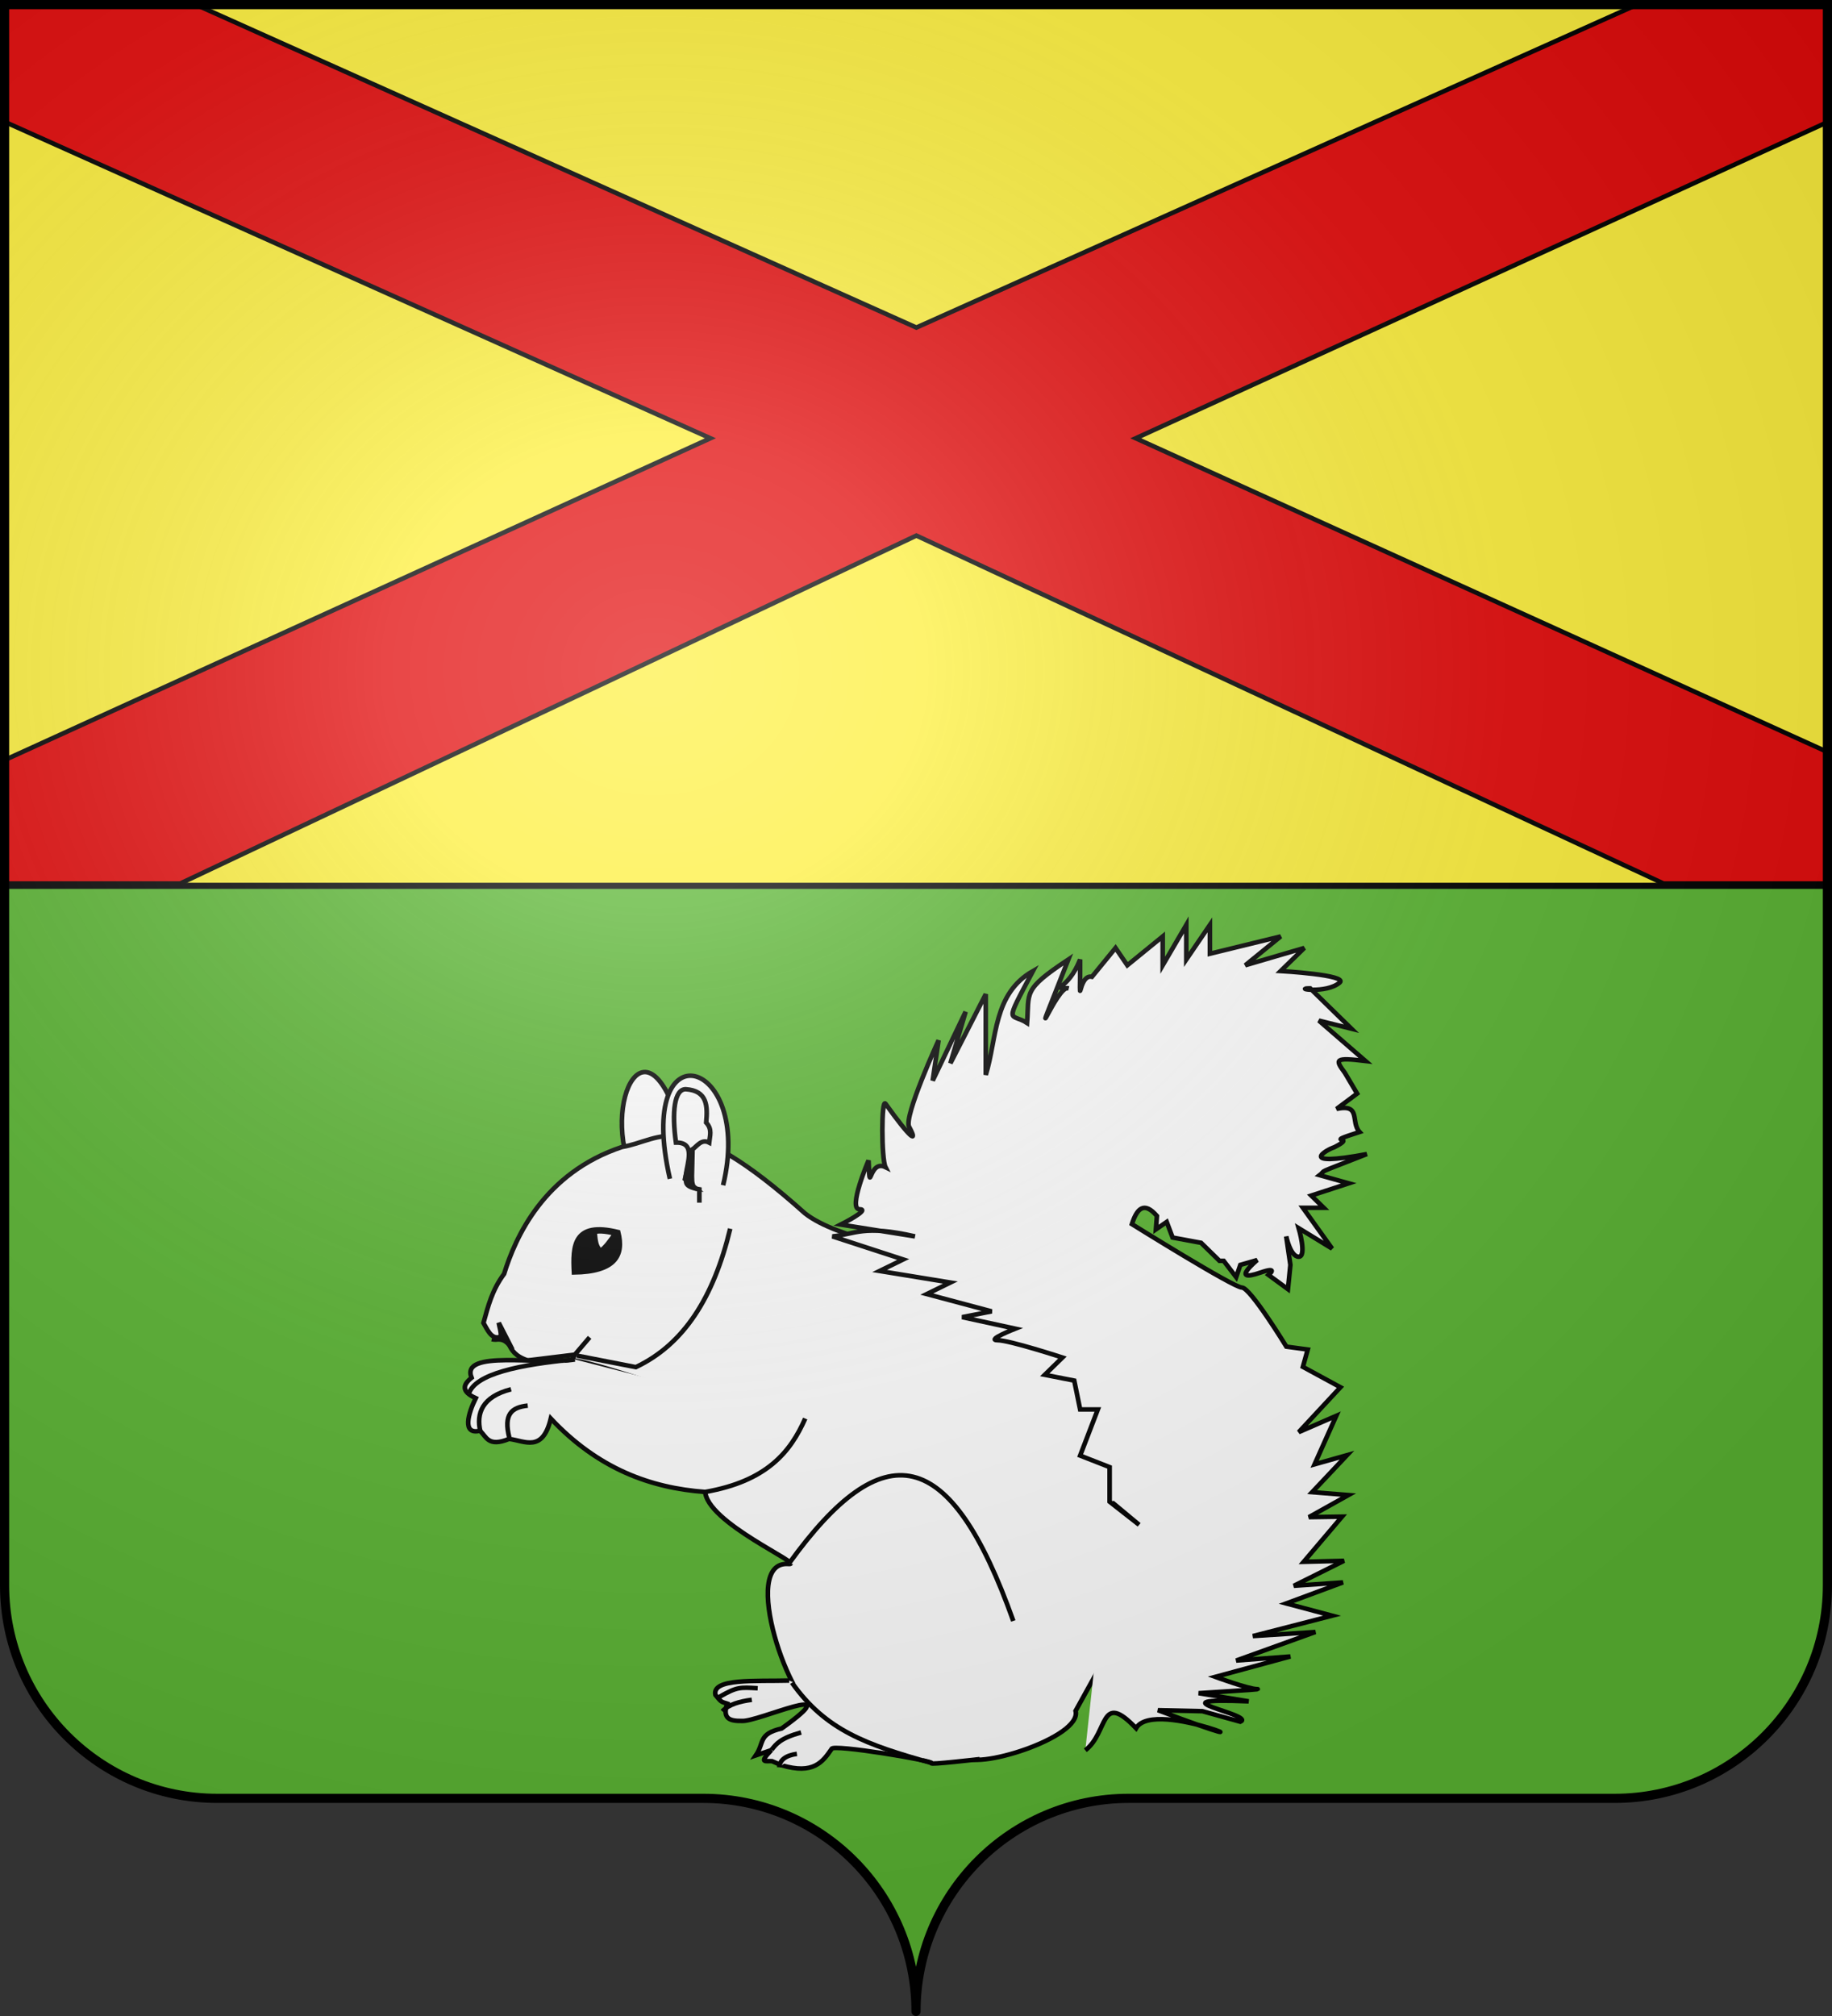 <?xml version="1.0" encoding="UTF-8" standalone="no"?>
<svg
   xmlns:dc="http://purl.org/dc/elements/1.1/"
   xmlns:cc="http://web.resource.org/cc/"
   xmlns:rdf="http://www.w3.org/1999/02/22-rdf-syntax-ns#"
   xmlns:svg="http://www.w3.org/2000/svg"
   xmlns="http://www.w3.org/2000/svg"
   xmlns:xlink="http://www.w3.org/1999/xlink"
   xmlns:sodipodi="http://sodipodi.sourceforge.net/DTD/sodipodi-0.dtd"
   xmlns:inkscape="http://www.inkscape.org/namespaces/inkscape"
   height="660"
   width="600"
   version="1.0"
   id="svg2"
   sodipodi:version="0.32"
   inkscape:version="0.45.1"
   sodipodi:docname="CoA_fr_Mandelieu_la_Napoule.svg"
   sodipodi:docbase="H:\001_Inkscape"
   inkscape:output_extension="org.inkscape.output.svg.inkscape">
  <rect width="100%" height="100%" fill="#333333" stroke="none"/>
  <sodipodi:namedview
     inkscape:window-height="746"
     inkscape:window-width="1024"
     inkscape:pageshadow="2"
     inkscape:pageopacity="0.0"
     guidetolerance="10.0"
     gridtolerance="10.0"
     objecttolerance="10.0"
     borderopacity="1.0"
     bordercolor="#666666"
     pagecolor="#ffffff"
     id="base"
     showgrid="true"
     height="660px"
     inkscape:zoom="0.83333333"
     inkscape:cx="214.43082"
     inkscape:cy="402.92776"
     inkscape:window-x="-3"
     inkscape:window-y="3"
     inkscape:current-layer="layer7" />
  <desc
     id="desc4">Flag of Canton of Valais (Wallis)</desc>
  <defs
     id="defs6">
    <linearGradient
       id="linearGradient2893">
      <stop
         style="stop-color:white;stop-opacity:0.314;"
         offset="0"
         id="stop2895" />
      <stop
         id="stop2897"
         offset="0.19"
         style="stop-color:white;stop-opacity:0.251;" />
      <stop
         style="stop-color:#6b6b6b;stop-opacity:0.125;"
         offset="0.6"
         id="stop2901" />
      <stop
         style="stop-color:black;stop-opacity:0.125;"
         offset="1"
         id="stop2899" />
    </linearGradient>
    <radialGradient
       inkscape:collect="always"
       xlink:href="#linearGradient2893"
       id="radialGradient2883"
       cx="203.198"
       cy="218.01"
       fx="203.198"
       fy="218.01"
       r="300"
       gradientTransform="matrix(1.36,0,0,1.355,-79.528,-87.645)"
       gradientUnits="userSpaceOnUse" />
    <linearGradient
       id="linearGradient2955">
      <stop
         style="stop-color:white;stop-opacity:0;"
         offset="0"
         id="stop2965" />
      <stop
         style="stop-color:black;stop-opacity:0.646;"
         offset="1"
         id="stop2959" />
    </linearGradient>
    <radialGradient
       inkscape:collect="always"
       xlink:href="#linearGradient2955"
       id="radialGradient2961"
       cx="225.524"
       cy="218.901"
       fx="225.524"
       fy="218.901"
       r="300"
       gradientTransform="matrix(-4.167939e-4,2.183,-1.884,-3.599562e-4,615.597,-289.121)"
       gradientUnits="userSpaceOnUse" />
    <polygon
       id="star"
       transform="scale(53,53)"
       points="0,-1 0.588,0.809 -0.951,-0.309 0.951,-0.309 -0.588,0.809 0,-1 " />
    <clipPath
       id="clip">
      <path
         d="M 0,-200 L 0,600 L 300,600 L 300,-200 L 0,-200 z "
         id="path10" />
    </clipPath>
    <radialGradient
       inkscape:collect="always"
       xlink:href="#linearGradient2955"
       id="radialGradient1911"
       gradientUnits="userSpaceOnUse"
       gradientTransform="matrix(-4.167939e-4,2.183,-1.884,-3.599562e-4,1395.597,-309.121)"
       cx="225.524"
       cy="218.901"
       fx="225.524"
       fy="218.901"
       r="300" />
    <radialGradient
       inkscape:collect="always"
       xlink:href="#linearGradient2955"
       id="radialGradient2928"
       cx="-483.508"
       cy="153.928"
       fx="-483.508"
       fy="153.928"
       r="300"
       gradientTransform="matrix(0,2.342,-2.291,0,562.913,1323.77)"
       gradientUnits="userSpaceOnUse" />
    <radialGradient
       inkscape:collect="always"
       xlink:href="#linearGradient2893"
       id="radialGradient11919"
       gradientUnits="userSpaceOnUse"
       gradientTransform="matrix(1.551,0,0,1.35,-227.894,-51.264)"
       cx="285.186"
       cy="200.448"
       fx="285.186"
       fy="200.448"
       r="300" />
  </defs>
  <g
     inkscape:groupmode="layer"
     id="layer1"
     inkscape:label="Fond écu"
     sodipodi:insensitive="true">
    <path
       id="path2014"
       style="fill:#5ab532;fill-opacity:1;fill-rule:nonzero;stroke:none;stroke-width:5;stroke-linecap:round;stroke-linejoin:round;stroke-miterlimit:4;stroke-dashoffset:0;stroke-opacity:1"
       d="M 300,658.499 C 300,619.995 331.203,588.746 369.65,588.746 C 408.097,588.746 490.403,588.746 528.85,588.746 C 567.297,588.746 598.5,557.496 598.5,518.992 L 598.5,1.5 L 1.5,1.5 L 1.5,518.992 C 1.5,557.496 32.703,588.746 71.15,588.746 C 109.597,588.746 191.903,588.746 230.35,588.746 C 268.797,588.746 300,619.995 300,658.499 z "
       sodipodi:nodetypes="cssccccssc" />
    <path
       style="fill:#fdef3c;fill-opacity:1;fill-rule:evenodd;stroke:#000000;stroke-width:1px;stroke-linecap:butt;stroke-linejoin:miter;stroke-opacity:1"
       d="M 0,0 L 600,0 L 600,290 L 0,290 L 0,0 z "
       id="path33663" />
    <path
       style="fill:none;fill-rule:evenodd;stroke:#000000;stroke-width:2;stroke-linecap:butt;stroke-linejoin:miter;stroke-miterlimit:4;stroke-dasharray:none;stroke-opacity:1"
       d="M 0,290 L 600,290"
       id="path34634" />
  </g>
  <g
     inkscape:groupmode="layer"
     id="layer7"
     inkscape:label="Pièce"
     sodipodi:insensitive="true">
    <path
       style="fill:#e20909;fill-opacity:1;fill-rule:evenodd;stroke:#000000;stroke-width:1.495;stroke-linecap:butt;stroke-linejoin:miter;stroke-miterlimit:4;stroke-dasharray:none;stroke-opacity:1"
       d="M 61.821,0.498 L 0.748,0.498 L 0.748,39.529 L 232.665,143.481 L 1.8,248.7 L 2.018,289.252 L 59.026,289.252 L 300.125,175.344 L 544.816,289.252 L 599.502,289.252 L 599.502,246.636 L 371.976,143.481 L 599.502,39.529 L 599.502,0.498 L 538.429,0.498 L 300.125,107.237 L 61.821,0.498 z "
       id="path35721"
       sodipodi:nodetypes="ccccccccccccccccc" />
  </g>
  <g
     inkscape:groupmode="layer"
     id="layer2"
     inkscape:label="Meubles"
     sodipodi:insensitive="true">
    <g
       id="g10494"
       transform="matrix(0.447,0,0,0.437,353.542,-53.537)"
       style="stroke:#000000;stroke-width:3.393;stroke-miterlimit:4;stroke-dasharray:none;stroke-opacity:1">
      <g
         transform="translate(-669.338,-113.934)"
         id="g5394"
         style="fill:#ffffff;fill-opacity:1;stroke:#000000;stroke-width:3.393;stroke-miterlimit:4;stroke-dasharray:none;stroke-opacity:1">
        <g
           id="g5396"
           style="fill:#ffffff;fill-opacity:1;stroke:#000000;stroke-width:3.393;stroke-miterlimit:4;stroke-dasharray:none;stroke-opacity:1">
          <path
             style="fill:#ffffff;fill-opacity:1;fill-rule:evenodd;stroke:#000000;stroke-width:3.393;stroke-linecap:butt;stroke-linejoin:miter;stroke-miterlimit:4;stroke-dasharray:none;stroke-opacity:1"
             d="M 379.457,1090.772 C 354.479,988.204 316.869,1062.228 342.788,1118.274"
             id="path5398"
             sodipodi:nodetypes="cc" />
          <path
             style="fill:#ffffff;fill-opacity:1;fill-rule:evenodd;stroke:#000000;stroke-width:3.393;stroke-linecap:butt;stroke-linejoin:miter;stroke-miterlimit:4;stroke-dasharray:none;stroke-opacity:1"
             d="M 440.832,1293.163 C 418.505,1297.532 319.785,1256.889 297.458,1255.6 L 299.618,1251.278 L 310.422,1238.314 L 299.618,1251.278 L 265.047,1255.6 C 246.248,1249.263 254.735,1235.89 243.44,1238.314 C 237.992,1239.081 235.262,1232.025 232.636,1227.511 C 235.979,1215.267 238.845,1203.023 247.761,1190.779 C 255.958,1163.527 276.876,1115.182 334.19,1095.707 C 363.968,1090.634 378.367,1063.192 468.153,1145.404 C 480.068,1155.157 502.654,1162.619 513.528,1164.85 L 515.689,1164.13"
             id="path5400"
             sodipodi:nodetypes="ccccccccccccc" />
          <path
             style="fill:#ffffff;fill-opacity:1;fill-rule:evenodd;stroke:#000000;stroke-width:3.393;stroke-linecap:butt;stroke-linejoin:miter;stroke-miterlimit:4;stroke-dasharray:none;stroke-opacity:1"
             d="M 395.047,1353.136 C 395.047,1377.016 469.638,1409.262 456.161,1408.138 C 419.509,1405.083 458.367,1518.144 477.551,1518.144 C 477.551,1518.144 583.125,1549.028 584.501,1551.756 C 590.563,1563.784 671.526,1538.265 666.495,1518.144 L 686.357,1481.475 C 763.285,1250.619 617.739,1223.929 515.238,1164.701"
             id="path5402"
             sodipodi:nodetypes="cscsccc" />
          <path
             style="fill:#ffffff;fill-opacity:1;fill-rule:evenodd;stroke:#000000;stroke-width:3.393;stroke-linecap:butt;stroke-linejoin:miter;stroke-miterlimit:4;stroke-dasharray:none;stroke-opacity:1"
             d="M 468.384,1299.152 C 457.587,1324.31 440.109,1346.128 395.047,1354.154 C 354.811,1351.117 316.476,1336.668 281.986,1299.152 C 275.934,1324.913 262.918,1315.853 251.429,1314.43 C 235.823,1320.869 234.904,1312.621 230.039,1308.319 C 216.669,1311.544 221.565,1295.049 226.983,1283.873 C 216.006,1278.78 217.712,1273.688 223.928,1268.595 C 215.504,1247.196 274.315,1259.415 299.618,1254.88 L 299.618,1254.88"
             id="path5404"
             sodipodi:nodetypes="ccccccccc" />
          <path
             style="fill:#ffffff;fill-opacity:1;fill-rule:evenodd;stroke:#000000;stroke-width:3.393;stroke-linecap:butt;stroke-linejoin:miter;stroke-miterlimit:4;stroke-dasharray:none;stroke-opacity:1"
             d="M 596.214,1554.303 C 596.214,1554.303 558.358,1558.759 561.074,1557.359 C 564.129,1555.782 487.737,1542.706 487.737,1546.664 C 481.166,1556.39 474.518,1566.039 451.068,1558.887 L 444.062,1555.831 C 439.299,1555.501 434.081,1557.786 443.538,1547.559 L 432.21,1551.509 C 438.594,1541.969 433.745,1535.456 451.068,1531.385 C 501.928,1494.178 433.373,1526.628 422.058,1525.688 C 414.022,1525.802 407.251,1524.651 411.255,1512.724 C 406.933,1511.284 407.038,1511.899 402.612,1506.242 C 399.8,1493.58 431.929,1496.116 456.63,1495.438"
             id="path5406"
             sodipodi:nodetypes="cscccccccccc" />
          <path
             style="fill:#ffffff;fill-opacity:1;fill-rule:evenodd;stroke:#000000;stroke-width:3.393;stroke-linecap:butt;stroke-linejoin:miter;stroke-miterlimit:4;stroke-dasharray:none;stroke-opacity:1"
             d="M 408.224,1124.385 C 430.924,1028.601 343.356,1003.963 369.241,1119.54"
             id="path5408"
             sodipodi:nodetypes="cc" />
          <path
             style="fill:#ffffff;fill-opacity:1;fill-rule:evenodd;stroke:#000000;stroke-width:3.393;stroke-linecap:butt;stroke-linejoin:miter;stroke-miterlimit:4;stroke-dasharray:none;stroke-opacity:1"
             d="M 301.059,1251.999 L 344.273,1260.641 C 379.41,1243.639 401.314,1208.496 413.416,1156.928"
             id="path5410"
             sodipodi:nodetypes="ccc" />
          <path
             style="fill:#ffffff;fill-opacity:1;fill-rule:evenodd;stroke:#000000;stroke-width:3.393;stroke-linecap:butt;stroke-linejoin:miter;stroke-miterlimit:4;stroke-dasharray:none;stroke-opacity:1"
             d="M 620.844,1450.784 C 574.748,1318.26 525.772,1309.618 456.63,1407.57"
             id="path5412"
             sodipodi:nodetypes="cc" />
          <path
             style="fill:#ffffff;fill-opacity:1;fill-rule:evenodd;stroke:#000000;stroke-width:3.393;stroke-linecap:butt;stroke-linejoin:miter;stroke-miterlimit:4;stroke-dasharray:none;stroke-opacity:1"
             d="M 560.344,1557.029 C 513.353,1543.52 483.421,1532.814 458.682,1497.054"
             id="path5414"
             sodipodi:nodetypes="cc" />
          <path
             style="fill:#ffffff;fill-opacity:1;fill-rule:evenodd;stroke:#000000;stroke-width:3.393;stroke-linecap:butt;stroke-linejoin:miter;stroke-miterlimit:4;stroke-dasharray:none;stroke-opacity:1"
             d="M 673.61,1547.682 C 690.635,1534.43 684.187,1502.675 710.803,1531.138 C 724.359,1507.054 832.104,1558.41 726.823,1517.649 L 759.387,1518.391 L 787.196,1526.292 C 799.132,1521.041 719.403,1507.911 793.307,1511.014 L 756.639,1504.902 C 756.639,1504.902 805.53,1501.847 799.418,1501.847 C 793.307,1501.847 768.861,1492.68 768.861,1492.68 L 823.864,1477.401 L 784.14,1480.457 L 842.198,1459.067 L 796.363,1462.122 L 854.421,1446.844 L 820.808,1437.677 L 862.386,1421.911 L 826.395,1424.443 L 863.127,1405.738 L 833.619,1406.479 L 861.708,1372.649 L 837.416,1373.02 L 866.4,1356.476 L 839.794,1354.315 L 865.352,1326.597 L 841.584,1333.45 L 857.477,1297.115 L 829.975,1309.337 L 860.532,1275.725 L 833.031,1260.446 L 836.585,1247.456 L 820.936,1245.295 C 820.936,1245.295 794.483,1201.032 788.371,1201.032 C 782.26,1201.032 707.747,1153.496 707.747,1153.496 C 711.433,1141.757 716.663,1136.193 726.082,1147.385 L 725.34,1157.447 L 733.241,1151.86 L 737.563,1163.559 L 758.429,1167.509 L 771.917,1180.998 L 774.973,1180.998 L 784.14,1193.221 L 787.196,1184.054 L 799.572,1180.41 C 799.572,1180.41 779.022,1197.92 801.95,1189.794 C 815.968,1184.826 807.844,1191.584 807.844,1191.584 L 822.074,1202.234 L 823.864,1184.054 L 820.808,1162.664 C 820.808,1162.664 823.864,1177.942 829.975,1177.942 C 836.087,1177.942 829.975,1156.552 829.975,1156.552 L 854.421,1171.831 L 833.031,1141.274 L 848.31,1141.274 L 839.143,1132.107 L 866.644,1122.939 L 845.254,1116.828 C 851.203,1112.129 839.411,1117.243 879.915,1101.025 C 827.173,1111.166 851.061,1097.338 855.904,1095.963 C 874.55,1086.373 845.277,1094.07 874.545,1084.481 C 867.777,1076.989 875.979,1063.17 857.694,1067.195 L 872.755,1055.714 L 863.805,1040.218 C 856.432,1030.033 856.13,1028.49 878.867,1031.268 L 844.73,1001.019 L 868.605,1007.118 L 838.355,976.868 C 825.171,976.868 850.208,981.19 859.962,972.547 C 866.431,966.815 816.748,963.904 816.748,963.904 L 834.033,946.619 L 790.819,959.583 L 816.748,937.976 L 764.891,950.94 L 764.891,929.333 L 747.605,955.261 L 747.605,929.333 L 730.319,959.583 L 730.319,937.976 L 704.391,959.583 L 695.748,946.619 L 678.462,968.226 C 667.561,965.734 669.983,1000.704 669.82,955.261 C 660.778,978.707 647.384,976.256 661.177,976.868 C 653.004,973.047 627.877,1042.027 661.177,955.261 C 627.155,978.309 632.695,979.749 630.927,1002.797 C 618.785,994.772 613.424,1005.895 635.248,963.904 C 605.992,980.967 608.979,1014.15 600.677,1041.69 L 600.677,981.19 L 574.748,1033.047 L 585.923,994.371 L 561.784,1046.011 L 566.106,1015.761 C 566.106,1015.761 540.443,1072.95 544.498,1080.582 C 551.16,1093.119 546.029,1090.205 527.213,1063.297 C 524.13,1058.889 524.148,1104.703 527.213,1110.832 C 514.568,1104.433 516.107,1134.792 514.773,1105.77 C 514.773,1105.77 499.494,1142.348 508.137,1142.348 C 516.78,1142.348 494.431,1153.829 494.431,1153.829 L 548.82,1162.689 C 510.955,1153.84 505.209,1161.05 488.32,1162.689 L 540.177,1179.975 L 522.891,1188.618 L 574.748,1197.261 L 557.463,1205.903 L 604.998,1218.868 L 583.391,1223.189 L 622.284,1231.832 C 622.284,1231.832 600.677,1240.475 609.32,1240.475 C 617.963,1240.475 656.855,1253.439 656.855,1253.439 L 643.891,1266.403 L 665.498,1270.725 L 669.82,1292.332 L 682.784,1292.332 L 669.82,1326.903 L 691.427,1335.546 L 691.427,1361.475 L 713.034,1378.76 L 693.217,1361.909"
             id="path5416"
             sodipodi:nodetypes="cccccccscccccccccccccccccccccccscccccccccccsccccscccccccccccccccccsccccccccccccccccccccccccssccsccccccccccscccccccccc" />
          <g
             id="g5418"
             style="fill:#ffffff;fill-opacity:1;stroke:#000000;stroke-width:3.393;stroke-miterlimit:4;stroke-dasharray:none;stroke-opacity:1"
             transform="translate(-1028.497,907.497)">
            <path
               sodipodi:nodetypes="cc"
               id="path5420"
               d="M 1293.581,381.963 C 1281.646,383.269 1275.759,388.463 1280.092,406.038"
               style="fill:#ffffff;fill-opacity:1;fill-rule:evenodd;stroke:#000000;stroke-width:3.393;stroke-linecap:butt;stroke-linejoin:miter;stroke-miterlimit:4;stroke-dasharray:none;stroke-opacity:1" />
            <path
               sodipodi:nodetypes="cc"
               id="path5422"
               d="M 1281.358,369.74 C 1260.225,375.258 1255.694,387.751 1258.888,401.377"
               style="fill:#ffffff;fill-opacity:1;fill-rule:evenodd;stroke:#000000;stroke-width:3.393;stroke-linecap:butt;stroke-linejoin:miter;stroke-miterlimit:4;stroke-dasharray:none;stroke-opacity:1" />
          </g>
          <path
             style="fill:#ffffff;fill-opacity:1;fill-rule:evenodd;stroke:#000000;stroke-width:3.393;stroke-linecap:butt;stroke-linejoin:miter;stroke-miterlimit:4;stroke-dasharray:none;stroke-opacity:1"
             d="M 298.538,1254.88 C 259.736,1258.751 226.268,1265.481 221.833,1280.808 L 221.833,1280.808 L 221.833,1280.808"
             id="path5424"
             sodipodi:nodetypes="cccc" />
          <path
             style="fill:#ffffff;fill-opacity:1;fill-rule:evenodd;stroke:#000000;stroke-width:3.393;stroke-linecap:butt;stroke-linejoin:miter;stroke-miterlimit:4;stroke-dasharray:none;stroke-opacity:1"
             d="M 465.36,1534.331 C 450.105,1538.653 447.115,1542.974 443.753,1547.295"
             id="path5426"
             sodipodi:nodetypes="cc" />
          <path
             style="fill:#ffffff;fill-opacity:1;fill-rule:evenodd;stroke:#000000;stroke-width:3.393;stroke-linecap:butt;stroke-linejoin:miter;stroke-miterlimit:4;stroke-dasharray:none;stroke-opacity:1"
             d="M 462.304,1550.351 C 453.733,1551.587 449.766,1555.126 449.34,1560.435"
             id="path5428"
             sodipodi:nodetypes="cc" />
          <path
             style="fill:#ffffff;fill-opacity:1;fill-rule:evenodd;stroke:#000000;stroke-width:3.393;stroke-linecap:butt;stroke-linejoin:miter;stroke-miterlimit:4;stroke-dasharray:none;stroke-opacity:1"
             d="M 433.582,1501.2 C 420.618,1500.431 418.457,1500.062 405.493,1507.682"
             id="path5430"
             sodipodi:nodetypes="cc" />
          <path
             style="fill:#ffffff;fill-opacity:1;fill-rule:evenodd;stroke:#000000;stroke-width:3.393;stroke-linecap:butt;stroke-linejoin:miter;stroke-miterlimit:4;stroke-dasharray:none;stroke-opacity:1"
             d="M 429.261,1509.843 C 420.402,1511.068 412.467,1513.216 407.654,1518.486"
             id="path5432"
             sodipodi:nodetypes="cc" />
        </g>
        <g
           id="g5434"
           transform="translate(1.244,-1.398)"
           style="fill:#ffffff;fill-opacity:1;stroke:#000000;stroke-width:3.393;stroke-miterlimit:4;stroke-dasharray:none;stroke-opacity:1" />
      </g>
      <g
         id="g6407"
         transform="translate(-670,-750)"
         style="stroke:#000000;stroke-width:3.393;stroke-miterlimit:4;stroke-dasharray:none;stroke-opacity:1">
        <g
           transform="translate(-0.833,640)"
           id="g6409"
           style="stroke:#000000;stroke-width:3.393;stroke-miterlimit:4;stroke-dasharray:none;stroke-opacity:1">
          <g
             id="g6411"
             transform="translate(0.829,-1.398)"
             style="stroke:#000000;stroke-width:3.393;stroke-miterlimit:4;stroke-dasharray:none;stroke-opacity:1">
            <path
               style="fill:#000000;fill-opacity:1;fill-rule:evenodd;stroke:#000000;stroke-width:3.393;stroke-linecap:butt;stroke-linejoin:miter;stroke-miterlimit:4;stroke-dasharray:none;stroke-opacity:1"
               d="M 299.618,1187.177 C 329.673,1186.72 336.446,1174.621 332.029,1156.928 C 299.151,1148.615 298.609,1167.25 299.618,1187.177 z "
               id="path6413"
               sodipodi:nodetypes="ccc" />
            <path
               style="fill:#ffffff;fill-opacity:1;fill-rule:evenodd;stroke:#000000;stroke-width:3.393;stroke-linecap:butt;stroke-linejoin:miter;stroke-miterlimit:4;stroke-dasharray:none;stroke-opacity:1"
               d="M 314.743,1156.928 C 317.211,1156.001 321.666,1156.067 329.868,1158.008 C 326.267,1163.35 322.666,1168.462 319.065,1170.972 C 315.492,1167.342 315.435,1163.438 314.743,1156.928 z "
               id="path6415"
               sodipodi:nodetypes="cccc" />
          </g>
          <path
             style="fill:none;fill-rule:evenodd;stroke:#000000;stroke-width:3.393;stroke-linecap:butt;stroke-linejoin:miter;stroke-miterlimit:4;stroke-dasharray:none;stroke-opacity:1"
             d="M 386.786,1116.88 L 387.326,1093.5 C 390.457,1091.43 393.798,1085.457 399.486,1088.5 C 399.994,1083.5 401.953,1078.5 397.326,1073.5 C 398.444,1061.088 398.201,1049.583 382.326,1048.5 C 373.981,1048.476 372.054,1065.611 375.165,1088.5 C 389.865,1088.144 383.519,1103.26 382.326,1113.5 C 383.599,1117.062 379.167,1121.258 392.326,1123.5 L 392.326,1133.5"
             id="path6417"
             sodipodi:nodetypes="ccccccccc" />
          <path
             style="fill:#000000;fill-opacity:1;fill-rule:evenodd;stroke:#000000;stroke-width:3.393;stroke-linecap:butt;stroke-linejoin:miter;stroke-miterlimit:4;stroke-dasharray:none;stroke-opacity:1"
             d="M 390,1123 L 381.759,1115.839 L 386.08,1096.92 C 387.324,1106.099 385.049,1122.316 390,1123 z "
             id="path6419"
             sodipodi:nodetypes="cccc" />
        </g>
        <path
           style="fill:#000000;fill-opacity:1;fill-rule:evenodd;stroke:#000000;stroke-width:3.393;stroke-linecap:butt;stroke-linejoin:miter;stroke-miterlimit:4;stroke-dasharray:none;stroke-opacity:1"
           d="M 254.5,1883.5 L 244.5,1863.5 C 245.494,1869.63 249.279,1877.853 239.362,1875.799 C 244.184,1876.799 248.359,1873.27 254.5,1883.5 z "
           id="path6421"
           sodipodi:nodetypes="cccc" />
      </g>
    </g>
  </g>
  <g
     inkscape:groupmode="layer"
     id="layer3"
     inkscape:label="Reflet final"
     sodipodi:insensitive="true">
    <path
       id="path2875"
       style="fill:url(#radialGradient11919);fill-opacity:1;fill-rule:evenodd;stroke:none;stroke-width:3;stroke-linecap:butt;stroke-linejoin:miter;stroke-miterlimit:4;stroke-dasharray:none;stroke-opacity:1"
       d="M 1.5,1.5 L 1.5,518.991 C 1.5,557.496 32.703,588.746 71.15,588.746 C 109.597,588.746 191.903,588.746 230.35,588.746 C 268.797,588.745 300,619.996 300,658.5 C 300,619.996 331.203,588.746 369.65,588.746 C 408.097,588.745 490.403,588.746 528.85,588.746 C 567.297,588.746 598.5,557.496 598.5,518.991 L 598.5,1.5 L 1.5,1.5 z " />
  </g>
  <g
     inkscape:groupmode="layer"
     id="layer4"
     inkscape:label="Contour final"
     sodipodi:insensitive="true">
    <path
       id="path1572"
       style="fill:none;fill-opacity:1;fill-rule:nonzero;stroke:black;stroke-width:3;stroke-linecap:round;stroke-linejoin:round;stroke-miterlimit:4;stroke-dasharray:none;stroke-dashoffset:0;stroke-opacity:1"
       d="M 300,658.5 C 300,619.996 331.203,588.746 369.65,588.746 C 408.097,588.746 490.403,588.746 528.85,588.746 C 567.297,588.746 598.5,557.497 598.5,518.993 L 598.5,1.5 L 1.5,1.5 L 1.5,518.993 C 1.5,557.497 32.703,588.746 71.15,588.746 C 109.597,588.746 191.903,588.746 230.35,588.746 C 268.797,588.746 300,619.996 300,658.5 z "
       sodipodi:nodetypes="cssccccssc" />
  </g>
</svg>
